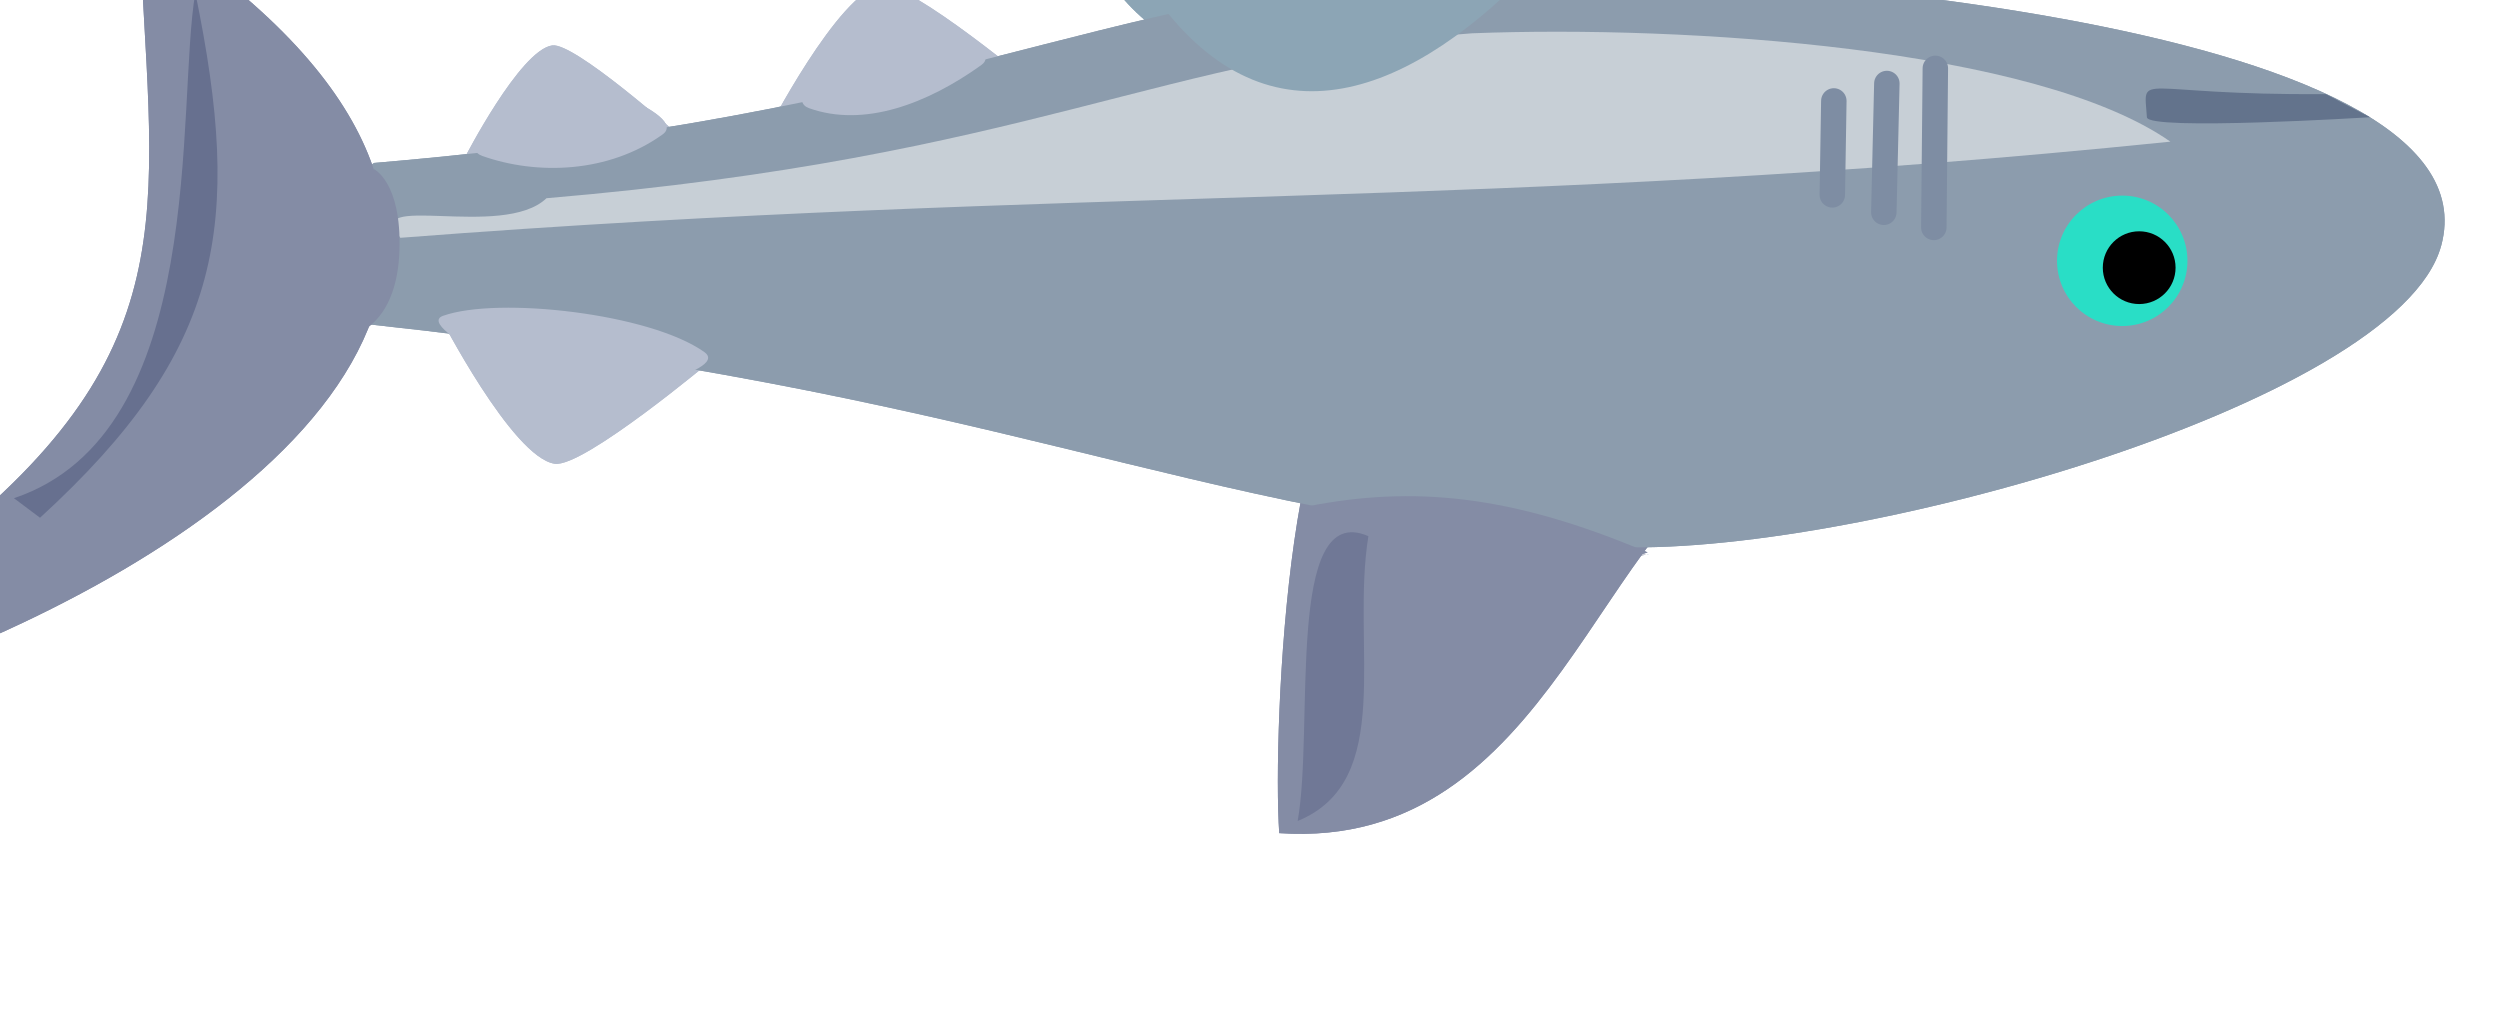 <?xml version="1.0" encoding="UTF-8" standalone="no"?>
<!-- Created with Inkscape (http://www.inkscape.org/) -->

<svg
   xmlns:dc="http://purl.org/dc/elements/1.1/"
   xmlns:cc="http://creativecommons.org/ns#"
   xmlns:rdf="http://www.w3.org/1999/02/22-rdf-syntax-ns#"
   xmlns:svg="http://www.w3.org/2000/svg"
   xmlns="http://www.w3.org/2000/svg"
   xmlns:sodipodi="http://sodipodi.sourceforge.net/DTD/sodipodi-0.dtd"
   xmlns:inkscape="http://www.inkscape.org/namespaces/inkscape"
   width="130.229"
   height="53.778"
   id="svg2"
   version="1.1"
   inkscape:version="0.48.4 r9939"
   sodipodi:docname="hai.svg"
   inkscape:export-filename="C:\Users\Schmid\Desktop\hai.png"
   inkscape:export-xdpi="90"
   inkscape:export-ydpi="90">
  <defs
     id="defs4">
    <filter
       inkscape:collect="always"
       id="filter3801"
       x="-0.034"
       width="1.067"
       y="-0.276"
       height="1.552"
       color-interpolation-filters="sRGB">
      <feGaussianBlur
         inkscape:collect="always"
         stdDeviation="4.702"
         id="feGaussianBlur3803" />
    </filter>
    <filter
       inkscape:collect="always"
       id="filter3811"
       x="-0.09"
       width="1.179"
       y="-0.163"
       height="1.325"
       color-interpolation-filters="sRGB">
      <feGaussianBlur
         inkscape:collect="always"
         stdDeviation="2.399"
         id="feGaussianBlur3813" />
    </filter>
    <filter
       inkscape:collect="always"
       id="filter3841"
       x="-0.096"
       width="1.193"
       y="-0.207"
       height="1.415"
       color-interpolation-filters="sRGB">
      <feGaussianBlur
         inkscape:collect="always"
         stdDeviation="1.654"
         id="feGaussianBlur3843" />
    </filter>
    <filter
       inkscape:collect="always"
       id="filter3888"
       x="-0.108"
       width="1.216"
       y="-0.471"
       height="1.941"
       color-interpolation-filters="sRGB">
      <feGaussianBlur
         inkscape:collect="always"
         stdDeviation="2.515"
         id="feGaussianBlur3890" />
    </filter>
    <filter
       inkscape:collect="always"
       id="filter3914"
       x="-0.355"
       width="1.71"
       y="-0.11"
       height="1.219"
       color-interpolation-filters="sRGB">
      <feGaussianBlur
         inkscape:collect="always"
         stdDeviation="1.223"
         id="feGaussianBlur3916" />
    </filter>
    <filter
       inkscape:collect="always"
       id="filter3956"
       x="-0.159"
       width="1.319"
       y="-0.352"
       height="1.703"
       color-interpolation-filters="sRGB">
      <feGaussianBlur
         inkscape:collect="always"
         stdDeviation="3.034"
         id="feGaussianBlur3958" />
    </filter>
    <filter
       inkscape:collect="always"
       id="filter3966"
       x="-0.252"
       width="1.504"
       y="-0.104"
       height="1.208"
       color-interpolation-filters="sRGB">
      <feGaussianBlur
         inkscape:collect="always"
         stdDeviation="3.506"
         id="feGaussianBlur3968" />
    </filter>
    <filter
       inkscape:collect="always"
       id="filter3996"
       x="-0.851"
       width="2.703"
       y="-0.178"
       height="1.357"
       color-interpolation-filters="sRGB">
      <feGaussianBlur
         inkscape:collect="always"
         stdDeviation="3.097"
         id="feGaussianBlur3998" />
    </filter>
    <filter
       inkscape:collect="always"
       id="filter4159"
       x="-0.625"
       width="2.25"
       y="-0.196"
       height="1.393">
      <feGaussianBlur
         inkscape:collect="always"
         stdDeviation="1.442"
         id="feGaussianBlur4161" />
    </filter>
  </defs>
  <sodipodi:namedview
     id="base"
     pagecolor="#ffffff"
     bordercolor="#666666"
     borderopacity="1.0"
     inkscape:pageopacity="0.0"
     inkscape:pageshadow="2"
     inkscape:zoom="0.7"
     inkscape:cx="139.9727"
     inkscape:cy="-114.25857"
     inkscape:document-units="px"
     inkscape:current-layer="layer1"
     showgrid="false"
     showguides="true"
     inkscape:guide-bbox="true"
     fit-margin-top="0"
     fit-margin-left="0"
     fit-margin-right="0"
     fit-margin-bottom="0"
     inkscape:window-width="1360"
     inkscape:window-height="706"
     inkscape:window-x="-32000"
     inkscape:window-y="-32000"
     inkscape:window-maximized="0" />
  <g
     inkscape:label="Ebene 1"
     inkscape:groupmode="layer"
     id="layer1"
     transform="translate(-528.08,-769.749)">
    <g
       id="g4666"
       inkscape:export-filename="C:\Users\Schmid\Desktop\hai1.png"
       inkscape:export-xdpi="90"
       inkscape:export-ydpi="90"
       transform="matrix(1.012,0,0,1.012,-162.382,-11.097)">
      <path
         style="fill:#b5bdce;fill-opacity:1;stroke:none"
         d="m 615.893,882.524 c 0,0 6.772,-5.688 8.269,-5.468 2.217,0.325 6.013,7.735 6.013,7.735 z"
         id="path3045"
         inkscape:connector-curvature="0"
         sodipodi:nodetypes="cscc" />
      <path
         style="fill:#b5bdce;fill-opacity:1;stroke:none"
         d="m 618.014,894.684 c 0,0 5.273,4.689 6.412,4.522 1.687,-0.247 4.575,-5.886 4.575,-5.886 z"
         id="path3047"
         inkscape:connector-curvature="0"
         sodipodi:nodetypes="cscc" />
      <path
         sodipodi:nodetypes="cscc"
         inkscape:connector-curvature="0"
         id="path3049"
         d="m 598.435,897.586 c 0,0 6.772,5.688 8.269,5.468 2.217,-0.325 6.013,-7.735 6.013,-7.735 z"
         style="fill:#b5bdce;fill-opacity:1;stroke:none" />
      <path
         style="fill:#8ca5b5;fill-opacity:1;stroke:none"
         d="m 570.765,903.893 c 12.173,0.521 28.444,17.22 23.067,6.465 -2.821,-8.822 -6.55,-10.943 -14.797,-13.3 z"
         id="path3051"
         inkscape:connector-curvature="0"
         sodipodi:nodetypes="cccc" />
      <path
         style="fill:#848ca5;fill-opacity:1;stroke:none"
         d="m 586.287,859.689 c 0.369,5.319 -0.565,27.137 -5.668,24.257 -2.494,0 -19.24,-4.307 -19.24,-4.307 8.165,-3.026 10.676,-20.923 24.908,-19.95 z"
         id="path3053"
         inkscape:connector-curvature="0"
         sodipodi:nodetypes="cccc" />
      <path
         style="fill:#8c9cad;fill-opacity:1;stroke:none"
         d="m 525.758,890.293 c 2.254,-8.346 32.053,-16.601 43.98,-15.643 21.901,1.465 60.937,8.27 64.157,11.562 l 4.307,4.987 -4.761,3.401 c -31.44,-0.857 -36.528,6.103 -55.996,9.975 -12.936,0.502 -54.926,-2.295 -51.688,-14.282 z"
         id="path3055"
         inkscape:connector-curvature="0"
         sodipodi:nodetypes="scccccs" />
      <path
         sodipodi:nodetypes="sscs"
         inkscape:connector-curvature="0"
         id="path3059"
         d="m 653.295,869.931 c 2.352,-0.489 -1.2,7.617 -2.149,8.387 -12.636,10.25 -9.237,13.162 -8.677,27.728 -24.931,-15.943 -5.532,-32.711 10.826,-36.115 z"
         style="fill:#848ca5;fill-opacity:1;stroke:none" />
      <path
         style="fill:#c7cfd6;fill-opacity:1;stroke:none;filter:url(#filter3801)"
         d="m 97.429,668.097 c 22.017,15.387 79.603,19.168 114.739,17.804 51.508,-3.657 75.178,-25.843 162.23,-27.102 7.21,-6.902 12.136,-0.993 5.444,-8.753 -62.283,2.365 -137.542,12.304 -282.413,18.05 z"
         id="path3057"
         inkscape:connector-curvature="0"
         sodipodi:nodetypes="ccccc"
         transform="matrix(0.317,0,0,0.317,508.982,683.924)" />
      <path
         sodipodi:type="arc"
         style="fill:#29dec6;fill-opacity:1;fill-rule:nonzero;stroke:none"
         id="path3061"
         sodipodi:cx="104.55079"
         sodipodi:cy="645.27069"
         sodipodi:rx="12.626906"
         sodipodi:ry="12.626906"
         d="m 117.178,645.271 c 0,6.974 -5.653,12.627 -12.627,12.627 -6.974,0 -12.627,-5.653 -12.627,-12.627 0,-6.974 5.653,-12.627 12.627,-12.627 6.974,0 12.627,5.653 12.627,12.627 z"
         transform="matrix(0.269,0,0,0.269,514.249,715.925)" />
      <path
         sodipodi:type="arc"
         style="fill:#000000;fill-opacity:1;fill-rule:nonzero;stroke:none"
         id="path3063"
         sodipodi:cx="106.06602"
         sodipodi:cy="646.78595"
         sodipodi:rx="3.5355339"
         sodipodi:ry="3.5355339"
         d="m 109.602,646.786 c 0,1.953 -1.583,3.536 -3.536,3.536 -1.953,0 -3.536,-1.583 -3.536,-3.536 0,-1.953 1.583,-3.536 3.536,-3.536 1.953,0 3.536,1.583 3.536,3.536 z"
         transform="matrix(0.536,0,0,0.536,484.639,542.468)" />
      <path
         sodipodi:nodetypes="ccc"
         inkscape:connector-curvature="0"
         id="path3065"
         d="m 206.806,692.106 c 25.774,11.167 68.305,39.936 55.689,14.705 -17.353,-31.322 -33.958,-34.796 -55.689,-14.705 z"
         style="fill:#8ca5b5;fill-opacity:1;stroke:none;filter:url(#filter3811)"
         transform="matrix(0.317,0,0,0.317,508.982,683.924)" />
      <path
         style="fill:#b5bdce;fill-opacity:1;stroke:none;filter:url(#filter3841)"
         d="m 282.019,684.136 c -6.11,4.375 23.443,6.877 26.848,6.378 5.043,-0.74 31.023,-14.308 24.025,-16.797 -12.106,-4.307 -38.948,1.88 -50.873,10.419 z"
         id="path3067"
         inkscape:connector-curvature="0"
         sodipodi:nodetypes="ssss"
         transform="matrix(0.236,0,0,0.236,533.353,736.729)" />
      <path
         transform="matrix(0.236,0,0,0.236,551.531,732.895)"
         sodipodi:nodetypes="ssss"
         inkscape:connector-curvature="0"
         id="path3069"
         d="m 284.012,685.687 c -2.765,2.235 20.43,9.234 23.835,8.735 5.043,-0.74 23.759,-7.663 16.761,-10.152 -12.106,-4.307 -29.189,-7.802 -40.596,1.418 z"
         style="fill:#b5bdce;fill-opacity:1;stroke:none;filter:url(#filter3841)" />
      <path
         transform="matrix(0.236,0,0,-0.236,550.3,1044.584)"
         sodipodi:nodetypes="ssss"
         inkscape:connector-curvature="0"
         id="path3071"
         d="m 284.654,691.098 c -6.11,4.375 18.089,-0.594 21.495,-1.093 5.043,-0.74 36.566,-8.984 29.568,-11.474 -12.106,-4.307 -39.137,4.027 -51.062,12.567 z"
         style="fill:#b5bdce;fill-opacity:1;stroke:none;filter:url(#filter3841)" />
      <path
         style="fill:#848ca5;fill-opacity:1;stroke:none;filter:url(#filter3888)"
         d="m 183.125,600.219 c 0.125,0.128 3.282,-0.557 0.196,0.375 22.595,9.604 38.676,10.928 55.772,7.594 1.031,-10.422 -45.37,-7.969 -55.969,-7.969 z"
         id="path3073"
         inkscape:connector-curvature="0"
         sodipodi:nodetypes="ccccc"
         transform="matrix(0.317,0,0,0.317,508.982,683.924)" />
      <path
         style="fill:#848ca5;fill-opacity:1;stroke:none;filter:url(#filter3914)"
         d="m 395,636.826 c 0,0 -6.186,1.995 -6.562,13.348 -0.377,11.354 4.241,13.438 4.241,13.438 z"
         id="path3075"
         inkscape:connector-curvature="0"
         sodipodi:nodetypes="czcc"
         transform="matrix(0.317,0,0,0.317,508.982,683.924)" />
      <path
         style="fill:#63738c;fill-opacity:1;stroke:#7e8da3;stroke-width:1.326;stroke-linecap:round;stroke-linejoin:round;stroke-miterlimit:4;stroke-opacity:1;stroke-dasharray:none"
         d="m 552.188,891.241 -0.079,8.286"
         id="path3077"
         inkscape:connector-curvature="0"
         sodipodi:nodetypes="cc" />
      <path
         style="fill:#63738c;fill-opacity:1;stroke:#7e8da3;stroke-width:1.326;stroke-linecap:round;stroke-linejoin:round;stroke-miterlimit:4;stroke-opacity:1;stroke-dasharray:none"
         d="m 554.793,892.031 -0.158,6.708"
         id="path3079"
         inkscape:connector-curvature="0"
         sodipodi:nodetypes="cc" />
      <path
         style="fill:#63738c;fill-opacity:1;stroke:#7e8da3;stroke-width:1.326;stroke-linecap:round;stroke-linejoin:round;stroke-miterlimit:4;stroke-opacity:1;stroke-dasharray:none"
         d="m 557.476,892.938 -0.079,4.893"
         id="path3081"
         inkscape:connector-curvature="0"
         sodipodi:nodetypes="cc" />
      <path
         style="fill:#63738c;fill-opacity:1;stroke:none"
         d="m 529.47,896.981 c 0,0 11.571,-0.718 11.619,0 0.163,2.45 0.701,1.137 -9.323,1.204 z"
         id="path3083"
         inkscape:connector-curvature="0"
         sodipodi:nodetypes="cscc" />
      <path
         style="fill:#abbdc9;fill-opacity:1;stroke:none;filter:url(#filter3956)"
         d="m 223.496,694.768 c 15.63,3.586 28.625,28.189 40.14,19.352 -16.269,-4.269 -24.139,-24.495 -40.14,-19.352 z"
         id="path3085"
         inkscape:connector-curvature="0"
         sodipodi:nodetypes="ccc"
         transform="matrix(0.317,0,0,0.317,508.982,683.924)" />
      <path
         style="fill:#636c87;fill-opacity:1;stroke:none;filter:url(#filter3966)"
         d="M 421.977,692.561 C 414.145,654.44 417.309,633.912 447.5,606.291 l 4.286,3.214 c -32.11,10.756 -26.598,64.584 -29.809,83.056 z"
         id="path3087"
         inkscape:connector-curvature="0"
         sodipodi:nodetypes="cccc"
         transform="matrix(0.317,0,0,0.317,505.589,683.656)" />
      <path
         style="fill:#707896;fill-opacity:1;stroke:none;filter:url(#filter3996)"
         d="m 229.213,603.268 c 2.908,-17.973 -4.545,-40.205 11.622,-46.804 -2.755,15.307 2.124,52.803 -11.622,46.804 z"
         id="path3089"
         inkscape:connector-curvature="0"
         sodipodi:nodetypes="ccc"
         transform="matrix(0.317,0,0,0.317,508.982,683.924)" />
      <path
         sodipodi:nodetypes="cccc"
         inkscape:connector-curvature="0"
         id="path3249"
         d="m 637.723,898.527 0.496,-17.753 c -2.006,3.537 -7.525,5.617 -5.087,10.379 -0.506,4.855 4.162,8.337 4.591,7.374 z"
         style="fill:#8189a2;fill-opacity:1;stroke:none;filter:url(#filter4159)" />
    </g>
    <path
       sodipodi:nodetypes="cscc"
       inkscape:connector-curvature="0"
       id="path4278"
       d="m 344.188,676.366 c 0,0 7.07,-6.886 8.591,-6.667 2.252,0.325 6.108,7.734 6.108,7.734 z"
       style="fill:#b5bdce;fill-opacity:1;stroke:none" />
    <path
       sodipodi:nodetypes="cscc"
       inkscape:connector-curvature="0"
       id="path4280"
       d="m 347.829,689.915 c 0,0 6.249,3.453 7.343,3.047 1.62,-0.602 3.263,-6.726 3.263,-6.726 z"
       style="fill:#b5bdce;fill-opacity:1;stroke:none" />
    <path
       style="fill:#b5bdce;fill-opacity:1;stroke:none"
       d="m 328.304,692.436 c 0,0 6.878,5.687 8.399,5.467 2.252,-0.325 6.108,-7.734 6.108,-7.734 z"
       id="path4282"
       inkscape:connector-curvature="0"
       sodipodi:nodetypes="cscc" />
    <path
       sodipodi:nodetypes="cccc"
       inkscape:connector-curvature="0"
       id="path4284"
       d="m 298.937,692.89 c 12.363,0.52 33.637,13.121 28.176,2.369 -2.865,-8.821 -11.4,-6.846 -19.777,-9.202 z"
       style="fill:#8ca5b5;fill-opacity:1;stroke:none" />
    <path
       sodipodi:nodetypes="cccc"
       inkscape:connector-curvature="0"
       id="path4286"
       d="m 314.703,648.693 c 0.375,5.318 -0.574,27.132 -5.756,24.253 -2.533,0 -19.542,-4.307 -19.542,-4.307 8.293,-3.026 10.843,-20.919 25.298,-19.946 z"
       style="fill:#848ca5;fill-opacity:1;stroke:none" />
    <path
       transform="matrix(0.322,0,0,0.317,236.186,472.963)"
       sodipodi:nodetypes="ccccc"
       inkscape:connector-curvature="0"
       id="path4290"
       d="m 97.429,668.097 c 22.017,15.387 79.603,19.168 114.739,17.804 51.508,-3.657 54.308,0.017 134.598,-6.812 7.21,-6.902 47.412,-7.097 40.72,-14.857 -110.669,8.554 -179.953,-7.416 -290.057,3.865 z"
       style="fill:#c7cfd6;fill-opacity:1;stroke:none;filter:url(#filter3801)" />
    <path
       transform="matrix(0.273,0,0,0.268,241.536,504.958)"
       d="m 117.178,645.271 a 12.627,12.627 0 1 1 -25.254,0 12.627,12.627 0 1 1 25.254,0 z"
       sodipodi:ry="12.626906"
       sodipodi:rx="12.626906"
       sodipodi:cy="645.27069"
       sodipodi:cx="104.55079"
       id="path4294"
       style="fill:#29dec6;fill-opacity:1;fill-rule:nonzero;stroke:none"
       sodipodi:type="arc" />
    <path
       transform="matrix(0.545,0,0,0.536,211.462,331.535)"
       d="m 109.602,646.786 a 3.536,3.536 0 1 1 -7.071,0 3.536,3.536 0 1 1 7.071,0 z"
       sodipodi:ry="3.5355339"
       sodipodi:rx="3.5355339"
       sodipodi:cy="646.78595"
       sodipodi:cx="106.06602"
       id="path4296"
       style="fill:#000000;fill-opacity:1;fill-rule:nonzero;stroke:none"
       sodipodi:type="arc" />
    <path
       transform="matrix(0.322,0,0,0.317,236.186,472.963)"
       style="fill:#8ca5b5;fill-opacity:1;stroke:none;filter:url(#filter3811)"
       d="m 211.589,695.763 c 28.558,1.221 80.297,23.093 67.681,-2.138 -17.353,-31.322 -45.95,-17.953 -67.681,2.138 z"
       id="path4298"
       inkscape:connector-curvature="0"
       sodipodi:nodetypes="ccc" />
    <path
       transform="matrix(0.24,0,0,0.236,262.983,532.275)"
       sodipodi:nodetypes="ssss"
       inkscape:connector-curvature="0"
       id="path4300"
       d="m 280.81,682.512 c -6.11,4.375 24.651,8.502 28.056,8.003 5.043,-0.74 25.463,-11.526 18.465,-14.016 -12.106,-4.307 -34.596,-2.526 -46.521,6.013 z"
       style="fill:#b5bdce;fill-opacity:1;stroke:none;filter:url(#filter3841)" />
    <path
       style="fill:#b5bdce;fill-opacity:1;stroke:none;filter:url(#filter3841)"
       d="m 284.587,683.563 c -6.11,4.375 19.855,11.358 23.261,10.858 5.043,-0.74 22.668,-9.035 15.67,-11.524 -12.106,-4.307 -27.006,-7.874 -38.931,0.666 z"
       id="path4302"
       inkscape:connector-curvature="0"
       sodipodi:nodetypes="ssss"
       transform="matrix(0.231,-0.061,0.062,0.228,240.655,551.323)" />
    <path
       style="fill:#b5bdce;fill-opacity:1;stroke:none;filter:url(#filter3841)"
       d="m 277.127,674.447 c -6.11,4.375 25.616,16.057 29.022,15.558 5.043,-0.74 37.133,-15.607 30.135,-18.097 -12.106,-4.307 -47.232,-6 -59.157,2.539 z"
       id="path4304"
       inkscape:connector-curvature="0"
       sodipodi:nodetypes="ssss"
       transform="matrix(0.24,0,0,-0.236,278.077,835.945)" />
    <path
       transform="matrix(0.322,0,0,0.317,236.186,472.963)"
       sodipodi:nodetypes="ccccc"
       inkscape:connector-curvature="0"
       id="path4306"
       d="m 183.125,600.219 c 0.125,0.128 3.282,-0.557 0.196,0.375 22.595,9.604 38.676,10.928 55.772,7.594 1.031,-10.422 -45.37,-7.969 -55.969,-7.969 z"
       style="fill:#848ca5;fill-opacity:1;stroke:none;filter:url(#filter3888)" />
    <path
       sodipodi:nodetypes="cc"
       inkscape:connector-curvature="0"
       id="path4310"
       d="m 280.07,680.24 -0.08,8.285"
       style="fill:#63738c;fill-opacity:1;stroke:#7e8da3;stroke-width:1.336;stroke-linecap:round;stroke-linejoin:round;stroke-miterlimit:4;stroke-opacity:1;stroke-dasharray:none" />
    <path
       sodipodi:nodetypes="cc"
       inkscape:connector-curvature="0"
       id="path4312"
       d="m 282.715,681.029 -0.16,6.707"
       style="fill:#63738c;fill-opacity:1;stroke:#7e8da3;stroke-width:1.336;stroke-linecap:round;stroke-linejoin:round;stroke-miterlimit:4;stroke-opacity:1;stroke-dasharray:none" />
    <path
       sodipodi:nodetypes="cc"
       inkscape:connector-curvature="0"
       id="path4314"
       d="m 285.44,681.937 -0.08,4.892"
       style="fill:#63738c;fill-opacity:1;stroke:#7e8da3;stroke-width:1.336;stroke-linecap:round;stroke-linejoin:round;stroke-miterlimit:4;stroke-opacity:1;stroke-dasharray:none" />
    <path
       sodipodi:nodetypes="cscc"
       inkscape:connector-curvature="0"
       id="path4316"
       d="m 256.995,685.979 c 0,0 11.752,-0.718 11.801,0 0.165,2.449 0.712,1.136 -9.469,1.204 z"
       style="fill:#63738c;fill-opacity:1;stroke:none" />
    <path
       transform="matrix(0.322,0,0,0.317,236.186,472.963)"
       sodipodi:nodetypes="ccc"
       inkscape:connector-curvature="0"
       id="path4318"
       d="m 223.496,694.768 c 15.63,3.586 34.195,22.221 45.709,13.385 -16.269,-4.269 -29.708,-18.528 -45.709,-13.385 z"
       style="fill:#abbdc9;fill-opacity:1;stroke:none;filter:url(#filter3956)" />
    <path
       transform="matrix(0.322,0,0,0.317,236.186,472.963)"
       sodipodi:nodetypes="ccc"
       inkscape:connector-curvature="0"
       id="path4322"
       d="m 229.213,603.268 c 2.908,-17.973 -4.545,-40.205 11.622,-46.804 -2.755,15.307 2.124,52.803 -11.622,46.804 z"
       style="fill:#707896;fill-opacity:1;stroke:none;filter:url(#filter3996)" />
    <g
       id="g4668"
       inkscape:export-filename="C:\Users\Schmid\Desktop\hair.png"
       inkscape:export-xdpi="90"
       inkscape:export-ydpi="90"
       transform="matrix(-1,0,0,1,1183.504,0)">
      <path
         sodipodi:nodetypes="cscc"
         inkscape:connector-curvature="0"
         id="path3002"
         d="m 618.259,788.439 c 0,0 6.772,5.688 8.269,5.468 2.217,-0.325 6.013,-7.735 6.013,-7.735 z"
         style="fill:#b5bdce;fill-opacity:1;stroke:none" />
      <path
         sodipodi:nodetypes="cscc"
         inkscape:connector-curvature="0"
         id="path3008"
         d="m 620.246,776.636 c 0,0 5.273,-4.689 6.412,-4.522 1.687,0.247 4.575,5.886 4.575,5.886 z"
         style="fill:#b5bdce;fill-opacity:1;stroke:none" />
      <path
         style="fill:#b5bdce;fill-opacity:1;stroke:none"
         d="m 601.248,774.448 c 0,0 6.772,-5.688 8.269,-5.468 2.217,0.325 6.013,7.735 6.013,7.735 z"
         id="path3006"
         inkscape:connector-curvature="0"
         sodipodi:nodetypes="cscc" />
      <path
         sodipodi:nodetypes="cccc"
         inkscape:connector-curvature="0"
         id="path3010"
         d="m 573.265,768.944 c 12.173,-0.521 31.601,-14.82 26.223,-4.066 -2.821,8.822 -9.706,8.544 -17.954,10.901 z"
         style="fill:#8ca5b5;fill-opacity:1;stroke:none" />
      <path
         sodipodi:nodetypes="cccc"
         inkscape:connector-curvature="0"
         id="path3000"
         d="m 588.787,813.149 c 0.369,-5.319 -0.565,-27.137 -5.668,-24.257 -2.494,0 -19.24,4.307 -19.24,4.307 8.165,3.026 10.676,20.923 24.908,19.95 z"
         style="fill:#848ca5;fill-opacity:1;stroke:none" />
      <path
         sodipodi:nodetypes="ssccccs"
         inkscape:connector-curvature="0"
         id="path2998"
         d="m 528.258,782.544 c 2.254,8.346 32.053,16.601 43.98,15.643 21.861,-1.756 30.924,-7.988 64.157,-11.562 l 4.307,-4.987 -4.761,-3.401 c -29.56,-2.514 -37.033,-8.629 -55.996,-9.975 -12.936,-0.502 -54.926,2.295 -51.688,14.282 z"
         style="fill:#8c9cad;fill-opacity:1;stroke:none" />
      <path
         transform="matrix(0.317,0,0,-0.317,511.482,988.914)"
         sodipodi:nodetypes="ccccc"
         inkscape:connector-curvature="0"
         id="path3792"
         d="m 97.429,668.097 c 22.017,15.387 79.603,19.168 114.739,17.804 51.508,-3.657 71.813,-20.273 152.103,-27.102 7.21,-6.902 30.703,1.258 24.011,-6.503 -110.669,8.554 -180.749,4.519 -290.853,15.8 z"
         style="fill:#c7cfd6;fill-opacity:1;stroke:none;filter:url(#filter3801)" />
      <path
         style="fill:#848ca5;fill-opacity:1;stroke:none"
         d="m 655.795,802.906 c 2.194,0.977 3.086,-4.403 2.137,-5.173 -12.636,-10.25 -10.308,-17.626 -9.748,-32.192 -24.931,15.943 -8.746,30.08 7.612,37.365 z"
         id="path4025"
         inkscape:connector-curvature="0"
         sodipodi:nodetypes="sscs" />
      <path
         transform="matrix(0.269,0,0,-0.269,516.749,956.913)"
         d="m 117.178,645.271 c 0,6.974 -5.653,12.627 -12.627,12.627 -6.974,0 -12.627,-5.653 -12.627,-12.627 0,-6.974 5.653,-12.627 12.627,-12.627 6.974,0 12.627,5.653 12.627,12.627 z"
         sodipodi:ry="12.626906"
         sodipodi:rx="12.626906"
         sodipodi:cy="645.27069"
         sodipodi:cx="104.55079"
         id="path3012"
         style="fill:#29dec6;fill-opacity:1;fill-rule:nonzero;stroke:none"
         sodipodi:type="arc" />
      <path
         transform="matrix(0.536,0,0,-0.536,487.139,1130.37)"
         d="m 109.602,646.786 c 0,1.953 -1.583,3.536 -3.536,3.536 -1.953,0 -3.536,-1.583 -3.536,-3.536 0,-1.953 1.583,-3.536 3.536,-3.536 1.953,0 3.536,1.583 3.536,3.536 z"
         sodipodi:ry="3.5355339"
         sodipodi:rx="3.5355339"
         sodipodi:cy="646.78595"
         sodipodi:cx="106.06602"
         id="path3014"
         style="fill:#000000;fill-opacity:1;fill-rule:nonzero;stroke:none"
         sodipodi:type="arc" />
      <path
         transform="matrix(0.317,0,0,-0.317,511.482,988.914)"
         style="fill:#8ca5b5;fill-opacity:1;stroke:none;filter:url(#filter3811)"
         d="m 206.806,692.106 c 28.558,1.221 74.67,32.377 62.055,7.146 -17.353,-31.322 -40.324,-27.237 -62.055,-7.146 z"
         id="path3805"
         inkscape:connector-curvature="0"
         sodipodi:nodetypes="ccc" />
      <path
         transform="matrix(0.236,0,0,-0.236,536.656,933.966)"
         sodipodi:nodetypes="ssss"
         inkscape:connector-curvature="0"
         id="path3815"
         d="m 286.698,681.441 c -6.11,4.375 18.763,9.572 22.169,9.073 5.043,-0.74 22.786,-16.076 15.789,-18.565 -12.106,-4.307 -26.032,0.953 -37.957,9.492 z"
         style="fill:#b5bdce;fill-opacity:1;stroke:none;filter:url(#filter3841)" />
      <path
         style="fill:#b5bdce;fill-opacity:1;stroke:none;filter:url(#filter3841)"
         d="m 283.98,681.441 c -6.11,4.375 20.462,13.48 23.868,12.98 5.043,-0.74 22.956,-15.226 15.958,-17.716 -12.106,-4.307 -27.901,-3.804 -39.826,4.736 z"
         id="path3845"
         inkscape:connector-curvature="0"
         sodipodi:nodetypes="ssss"
         transform="matrix(0.236,0,0,-0.236,553.889,937.572)" />
      <path
         style="fill:#b5bdce;fill-opacity:1;stroke:none;filter:url(#filter3841)"
         d="m 278.599,679.933 c -6.11,4.375 24.145,10.571 27.55,10.072 5.043,-0.74 37.133,-15.607 30.135,-18.097 -12.106,-4.307 -45.76,-0.514 -57.685,8.025 z"
         id="path3847"
         inkscape:connector-curvature="0"
         sodipodi:nodetypes="ssss"
         transform="matrix(0.236,0,0,0.236,552.979,627.629)" />
      <path
         transform="matrix(0.317,0,0,-0.317,511.482,988.914)"
         sodipodi:nodetypes="ccccc"
         inkscape:connector-curvature="0"
         id="path3863"
         d="m 183.125,600.219 c 0.125,0.128 3.282,-0.557 0.196,0.375 22.595,9.604 38.676,10.928 55.772,7.594 1.031,-10.422 -45.37,-7.969 -55.969,-7.969 z"
         style="fill:#848ca5;fill-opacity:1;stroke:none;filter:url(#filter3888)" />
      <path
         transform="matrix(0.317,0,0,-0.317,511.482,988.914)"
         sodipodi:nodetypes="czcc"
         inkscape:connector-curvature="0"
         id="path3892"
         d="m 395,636.826 c 0,0 -6.186,1.995 -6.562,13.348 -0.377,11.354 4.241,13.438 4.241,13.438 z"
         style="fill:#848ca5;fill-opacity:1;stroke:none;filter:url(#filter3914)" />
      <path
         sodipodi:nodetypes="cc"
         inkscape:connector-curvature="0"
         id="path3918"
         d="m 554.688,781.596 -0.079,-8.286"
         style="fill:#63738c;fill-opacity:1;stroke:#7e8da3;stroke-width:1.326;stroke-linecap:round;stroke-linejoin:round;stroke-miterlimit:4;stroke-opacity:1;stroke-dasharray:none" />
      <path
         sodipodi:nodetypes="cc"
         inkscape:connector-curvature="0"
         id="path3920"
         d="m 557.293,780.807 -0.158,-6.708"
         style="fill:#63738c;fill-opacity:1;stroke:#7e8da3;stroke-width:1.326;stroke-linecap:round;stroke-linejoin:round;stroke-miterlimit:4;stroke-opacity:1;stroke-dasharray:none" />
      <path
         sodipodi:nodetypes="cc"
         inkscape:connector-curvature="0"
         id="path3922"
         d="m 559.976,779.9 -0.079,-4.893"
         style="fill:#63738c;fill-opacity:1;stroke:#7e8da3;stroke-width:1.326;stroke-linecap:round;stroke-linejoin:round;stroke-miterlimit:4;stroke-opacity:1;stroke-dasharray:none" />
      <path
         sodipodi:nodetypes="cscc"
         inkscape:connector-curvature="0"
         id="path3930"
         d="m 531.97,775.857 c 0,0 11.571,0.718 11.619,0 0.163,-2.45 0.701,-1.137 -9.323,-1.204 z"
         style="fill:#63738c;fill-opacity:1;stroke:none" />
      <path
         transform="matrix(0.317,0,0,-0.317,511.482,988.914)"
         sodipodi:nodetypes="ccc"
         inkscape:connector-curvature="0"
         id="path3934"
         d="m 223.496,694.768 c 15.63,3.586 34.195,22.221 45.709,13.385 -16.269,-4.269 -29.708,-18.528 -45.709,-13.385 z"
         style="fill:#abbdc9;fill-opacity:1;stroke:none;filter:url(#filter3956)" />
      <path
         transform="matrix(0.317,0,0,-0.317,511.482,988.914)"
         sodipodi:nodetypes="cccc"
         inkscape:connector-curvature="0"
         id="path3960"
         d="M 421.977,692.561 C 414.145,654.44 417.309,633.912 447.5,606.291 l 4.286,3.214 c -32.11,10.756 -26.598,64.584 -29.809,83.056 z"
         style="fill:#67708f;fill-opacity:1;stroke:none;filter:url(#filter3966)" />
      <path
         transform="matrix(0.317,0,0,-0.317,511.482,988.914)"
         sodipodi:nodetypes="ccc"
         inkscape:connector-curvature="0"
         id="path3970"
         d="m 229.213,603.268 c 2.908,-17.973 -4.545,-40.205 11.622,-46.804 -2.755,15.307 2.124,52.803 -11.622,46.804 z"
         style="fill:#707896;fill-opacity:1;stroke:none;filter:url(#filter3996)" />
      <path
         style="fill:#b5bdce;fill-opacity:1;stroke:none"
         d="m 618.259,788.439 c 0,0 6.772,5.688 8.269,5.468 2.217,-0.325 6.013,-7.735 6.013,-7.735 z"
         id="path3486"
         inkscape:connector-curvature="0"
         sodipodi:nodetypes="cscc" />
      <path
         style="fill:#b5bdce;fill-opacity:1;stroke:none"
         d="m 620.246,776.636 c 0,0 5.273,-4.689 6.412,-4.522 1.687,0.247 4.575,5.886 4.575,5.886 z"
         id="path3488"
         inkscape:connector-curvature="0"
         sodipodi:nodetypes="cscc" />
      <path
         sodipodi:nodetypes="cscc"
         inkscape:connector-curvature="0"
         id="path3490"
         d="m 601.248,774.448 c 0,0 6.772,-5.688 8.269,-5.468 2.217,0.325 6.013,7.735 6.013,7.735 z"
         style="fill:#b5bdce;fill-opacity:1;stroke:none" />
      <path
         style="fill:#8ca5b5;fill-opacity:1;stroke:none"
         d="m 573.265,768.944 c 12.173,-0.521 31.601,-14.82 26.223,-4.066 -2.821,8.822 -9.706,8.544 -17.954,10.901 z"
         id="path3492"
         inkscape:connector-curvature="0"
         sodipodi:nodetypes="cccc" />
      <path
         style="fill:#848ca5;fill-opacity:1;stroke:none"
         d="m 588.787,813.149 c 0.369,-5.319 -0.565,-27.137 -5.668,-24.257 -2.494,0 -19.24,4.307 -19.24,4.307 8.165,3.026 10.676,20.923 24.908,19.95 z"
         id="path3494"
         inkscape:connector-curvature="0"
         sodipodi:nodetypes="cccc" />
      <path
         style="fill:#8c9cad;fill-opacity:1;stroke:none"
         d="m 528.258,782.544 c 2.254,8.346 32.053,16.601 43.98,15.643 21.861,-1.756 30.924,-7.988 64.157,-11.562 l 4.307,-4.987 -4.761,-3.401 c -29.56,-2.514 -37.033,-8.629 -55.996,-9.975 -12.936,-0.502 -54.926,2.295 -51.688,14.282 z"
         id="path3496"
         inkscape:connector-curvature="0"
         sodipodi:nodetypes="ssccccs" />
      <path
         style="fill:#c7cfd6;fill-opacity:1;stroke:none;filter:url(#filter3801)"
         d="m 97.429,668.097 c 22.017,15.387 79.603,19.168 114.739,17.804 51.508,-3.657 71.813,-20.273 152.103,-27.102 7.21,-6.902 30.703,1.258 24.011,-6.503 -110.669,8.554 -180.749,4.519 -290.853,15.8 z"
         id="path3498"
         inkscape:connector-curvature="0"
         sodipodi:nodetypes="ccccc"
         transform="matrix(0.317,0,0,-0.317,511.482,988.914)" />
      <path
         sodipodi:nodetypes="sscs"
         inkscape:connector-curvature="0"
         id="path3500"
         d="m 655.795,802.906 c 2.194,0.977 3.086,-4.403 2.137,-5.173 -12.636,-10.25 -10.308,-17.626 -9.748,-32.192 -24.931,15.943 -8.746,30.08 7.612,37.365 z"
         style="fill:#848ca5;fill-opacity:1;stroke:none" />
      <path
         sodipodi:type="arc"
         style="fill:#29dec6;fill-opacity:1;fill-rule:nonzero;stroke:none"
         id="path3502"
         sodipodi:cx="104.55079"
         sodipodi:cy="645.27069"
         sodipodi:rx="12.626906"
         sodipodi:ry="12.626906"
         d="m 117.178,645.271 c 0,6.974 -5.653,12.627 -12.627,12.627 -6.974,0 -12.627,-5.653 -12.627,-12.627 0,-6.974 5.653,-12.627 12.627,-12.627 6.974,0 12.627,5.653 12.627,12.627 z"
         transform="matrix(0.269,0,0,-0.269,516.749,956.913)" />
      <path
         sodipodi:type="arc"
         style="fill:#000000;fill-opacity:1;fill-rule:nonzero;stroke:none"
         id="path3504"
         sodipodi:cx="106.06602"
         sodipodi:cy="646.78595"
         sodipodi:rx="3.5355339"
         sodipodi:ry="3.5355339"
         d="m 109.602,646.786 c 0,1.953 -1.583,3.536 -3.536,3.536 -1.953,0 -3.536,-1.583 -3.536,-3.536 0,-1.953 1.583,-3.536 3.536,-3.536 1.953,0 3.536,1.583 3.536,3.536 z"
         transform="matrix(0.536,0,0,-0.536,487.139,1130.37)" />
      <path
         sodipodi:nodetypes="ccc"
         inkscape:connector-curvature="0"
         id="path3506"
         d="m 206.806,692.106 c 28.558,1.221 74.67,32.377 62.055,7.146 -17.353,-31.322 -40.324,-27.237 -62.055,-7.146 z"
         style="fill:#8ca5b5;fill-opacity:1;stroke:none;filter:url(#filter3811)"
         transform="matrix(0.317,0,0,-0.317,511.482,988.914)" />
      <path
         style="fill:#b5bdce;fill-opacity:1;stroke:none;filter:url(#filter3841)"
         d="m 286.698,681.441 c -6.11,4.375 18.763,9.572 22.169,9.073 5.043,-0.74 22.786,-16.076 15.789,-18.565 -12.106,-4.307 -26.032,0.953 -37.957,9.492 z"
         id="path3508"
         inkscape:connector-curvature="0"
         sodipodi:nodetypes="ssss"
         transform="matrix(0.236,0,0,-0.236,536.656,933.966)" />
      <path
         transform="matrix(0.236,0,0,-0.236,553.889,937.572)"
         sodipodi:nodetypes="ssss"
         inkscape:connector-curvature="0"
         id="path3510"
         d="m 283.98,681.441 c -6.11,4.375 20.462,13.48 23.868,12.98 5.043,-0.74 22.956,-15.226 15.958,-17.716 -12.106,-4.307 -27.901,-3.804 -39.826,4.736 z"
         style="fill:#b5bdce;fill-opacity:1;stroke:none;filter:url(#filter3841)" />
      <path
         transform="matrix(0.236,0,0,0.236,552.979,627.629)"
         sodipodi:nodetypes="ssss"
         inkscape:connector-curvature="0"
         id="path3512"
         d="m 278.599,679.933 c -6.11,4.375 24.145,10.571 27.55,10.072 5.043,-0.74 37.133,-15.607 30.135,-18.097 -12.106,-4.307 -45.76,-0.514 -57.685,8.025 z"
         style="fill:#b5bdce;fill-opacity:1;stroke:none;filter:url(#filter3841)" />
      <path
         style="fill:#848ca5;fill-opacity:1;stroke:none;filter:url(#filter3888)"
         d="m 183.125,600.219 c 0.125,0.128 3.282,-0.557 0.196,0.375 22.595,9.604 38.676,10.928 55.772,7.594 1.031,-10.422 -45.37,-7.969 -55.969,-7.969 z"
         id="path3514"
         inkscape:connector-curvature="0"
         sodipodi:nodetypes="ccccc"
         transform="matrix(0.317,0,0,-0.317,511.482,988.914)" />
      <path
         style="fill:#848ca5;fill-opacity:1;stroke:none;filter:url(#filter3914)"
         d="m 395,636.826 c 0,0 -6.186,1.995 -6.562,13.348 -0.377,11.354 4.241,13.438 4.241,13.438 z"
         id="path3516"
         inkscape:connector-curvature="0"
         sodipodi:nodetypes="czcc"
         transform="matrix(0.317,0,0,-0.317,511.482,988.914)" />
      <path
         style="fill:#63738c;fill-opacity:1;stroke:#7e8da3;stroke-width:1.326;stroke-linecap:round;stroke-linejoin:round;stroke-miterlimit:4;stroke-opacity:1;stroke-dasharray:none"
         d="m 554.688,781.596 -0.079,-8.286"
         id="path3518"
         inkscape:connector-curvature="0"
         sodipodi:nodetypes="cc" />
      <path
         style="fill:#63738c;fill-opacity:1;stroke:#7e8da3;stroke-width:1.326;stroke-linecap:round;stroke-linejoin:round;stroke-miterlimit:4;stroke-opacity:1;stroke-dasharray:none"
         d="m 557.293,780.807 -0.158,-6.708"
         id="path3520"
         inkscape:connector-curvature="0"
         sodipodi:nodetypes="cc" />
      <path
         style="fill:#63738c;fill-opacity:1;stroke:#7e8da3;stroke-width:1.326;stroke-linecap:round;stroke-linejoin:round;stroke-miterlimit:4;stroke-opacity:1;stroke-dasharray:none"
         d="m 559.976,779.9 -0.079,-4.893"
         id="path3522"
         inkscape:connector-curvature="0"
         sodipodi:nodetypes="cc" />
      <path
         style="fill:#63738c;fill-opacity:1;stroke:none"
         d="m 531.97,775.857 c 0,0 11.571,0.718 11.619,0 0.163,-2.45 0.701,-1.137 -9.323,-1.204 z"
         id="path3524"
         inkscape:connector-curvature="0"
         sodipodi:nodetypes="cscc" />
      <path
         style="fill:#abbdc9;fill-opacity:1;stroke:none;filter:url(#filter3956)"
         d="m 223.496,694.768 c 15.63,3.586 34.195,22.221 45.709,13.385 -16.269,-4.269 -29.708,-18.528 -45.709,-13.385 z"
         id="path3526"
         inkscape:connector-curvature="0"
         sodipodi:nodetypes="ccc"
         transform="matrix(0.317,0,0,-0.317,511.482,988.914)" />
      <path
         style="fill:#67708f;fill-opacity:1;stroke:none;filter:url(#filter3966)"
         d="M 421.977,692.561 C 414.145,654.44 417.309,633.912 447.5,606.291 l 4.286,3.214 c -32.11,10.756 -26.598,64.584 -29.809,83.056 z"
         id="path3528"
         inkscape:connector-curvature="0"
         sodipodi:nodetypes="cccc"
         transform="matrix(0.317,0,0,-0.317,511.482,988.914)" />
      <path
         style="fill:#707896;fill-opacity:1;stroke:none;filter:url(#filter3996)"
         d="m 229.213,603.268 c 2.908,-17.973 -4.545,-40.205 11.622,-46.804 -2.755,15.307 2.124,52.803 -11.622,46.804 z"
         id="path3530"
         inkscape:connector-curvature="0"
         sodipodi:nodetypes="ccc"
         transform="matrix(0.317,0,0,-0.317,511.482,988.914)" />
    </g>
    <g
       id="g4486"
       inkscape:export-filename="C:\Users\Schmid\Desktop\hai2r.png"
       inkscape:export-xdpi="90"
       inkscape:export-ydpi="90"
       transform="matrix(-1,0,0,-1,1187.79,1581.552)">
      <path
         sodipodi:nodetypes="cscc"
         inkscape:connector-curvature="0"
         id="path3670"
         d="m 617.946,667.042 c 0,0 6.772,-5.688 8.269,-5.468 2.217,0.325 6.013,7.735 6.013,7.735 z"
         style="fill:#b5bdce;fill-opacity:1;stroke:none" />
      <path
         sodipodi:nodetypes="cscc"
         inkscape:connector-curvature="0"
         id="path3672"
         d="m 620.246,677.774 c 0,0 5.273,4.689 6.412,4.522 1.687,-0.247 4.575,-5.886 4.575,-5.886 z"
         style="fill:#b5bdce;fill-opacity:1;stroke:none" />
      <path
         sodipodi:nodetypes="cccc"
         inkscape:connector-curvature="0"
         id="path3678"
         d="m 588.787,641.26 c 0.369,5.319 -0.565,27.137 -5.668,24.257 -2.494,0 -19.24,-4.307 -19.24,-4.307 8.165,-3.026 10.676,-20.923 24.908,-19.95 z"
         style="fill:#848ca5;fill-opacity:1;stroke:none" />
      <path
         style="fill:#b5bdce;fill-opacity:1;stroke:none"
         d="m 620.425,678.309 c 0,0 5.273,4.689 6.412,4.522 1.687,-0.247 4.575,-5.886 4.575,-5.886 z"
         id="path3626"
         inkscape:connector-curvature="0"
         sodipodi:nodetypes="cscc" />
      <path
         sodipodi:nodetypes="cscc"
         inkscape:connector-curvature="0"
         id="path3628"
         d="m 601.248,679.961 c 0,0 6.772,5.688 8.269,5.468 2.217,-0.325 6.013,-7.735 6.013,-7.735 z"
         style="fill:#b5bdce;fill-opacity:1;stroke:none" />
      <path
         style="fill:#8ca5b5;fill-opacity:1;stroke:none"
         d="m 573.265,685.465 c 12.173,0.521 30.149,15.578 24.771,4.824 -2.821,-8.822 -8.254,-9.302 -16.502,-11.658 z"
         id="path3630"
         inkscape:connector-curvature="0"
         sodipodi:nodetypes="cccc" />
      <path
         style="fill:#848ca5;fill-opacity:1;stroke:none"
         d="m 588.787,641.26 c 0.369,5.319 -0.565,27.137 -5.668,24.257 -2.494,0 -19.24,-4.307 -19.24,-4.307 8.165,-3.026 10.676,-20.923 24.908,-19.95 z"
         id="path3632"
         inkscape:connector-curvature="0"
         sodipodi:nodetypes="cccc" />
      <path
         style="fill:#c7cfd6;fill-opacity:1;stroke:none;filter:url(#filter3801)"
         d="m 97.429,668.097 c 22.017,15.387 79.603,19.168 114.739,17.804 51.508,-3.657 71.813,-20.273 152.103,-27.102 7.21,-6.902 30.703,1.258 24.011,-6.503 -110.669,8.554 -180.749,4.519 -290.853,15.8 z"
         id="path3636"
         inkscape:connector-curvature="0"
         sodipodi:nodetypes="ccccc"
         transform="matrix(0.317,0,0,0.317,511.482,465.495)" />
      <path
         sodipodi:nodetypes="sscs"
         inkscape:connector-curvature="0"
         id="path3638"
         d="m 653.155,650.447 c 2.039,-1.269 3.661,3.938 2.826,4.831 -11.11,11.887 -7.793,18.874 -5.239,33.225 -26.883,-12.372 -12.79,-28.595 2.413,-38.056 z"
         style="fill:#848ca5;fill-opacity:1;stroke:none" />
      <path
         sodipodi:type="arc"
         style="fill:#29dec6;fill-opacity:1;fill-rule:nonzero;stroke:none"
         id="path3640"
         sodipodi:cx="104.55079"
         sodipodi:cy="645.27069"
         sodipodi:rx="12.626906"
         sodipodi:ry="12.626906"
         d="m 117.178,645.271 c 0,6.974 -5.653,12.627 -12.627,12.627 -6.974,0 -12.627,-5.653 -12.627,-12.627 0,-6.974 5.653,-12.627 12.627,-12.627 6.974,0 12.627,5.653 12.627,12.627 z"
         transform="matrix(0.269,0,0,0.269,516.749,497.496)" />
      <path
         sodipodi:type="arc"
         style="fill:#000000;fill-opacity:1;fill-rule:nonzero;stroke:none"
         id="path3642"
         sodipodi:cx="106.06602"
         sodipodi:cy="646.78595"
         sodipodi:rx="3.5355339"
         sodipodi:ry="3.5355339"
         d="m 109.602,646.786 c 0,1.953 -1.583,3.536 -3.536,3.536 -1.953,0 -3.536,-1.583 -3.536,-3.536 0,-1.953 1.583,-3.536 3.536,-3.536 1.953,0 3.536,1.583 3.536,3.536 z"
         transform="matrix(0.536,0,0,0.536,487.139,324.039)" />
      <path
         sodipodi:nodetypes="ccc"
         inkscape:connector-curvature="0"
         id="path3644"
         d="m 206.806,692.106 c 28.558,1.221 74.67,32.377 62.055,7.146 -17.353,-31.322 -40.324,-27.237 -62.055,-7.146 z"
         style="fill:#8ca5b5;fill-opacity:1;stroke:none;filter:url(#filter3811)"
         transform="matrix(0.317,0,0,0.317,511.482,465.495)" />
      <path
         style="fill:#b5bdce;fill-opacity:1;stroke:none;filter:url(#filter3841)"
         d="m 286.698,681.441 c -6.11,4.375 18.763,9.572 22.169,9.073 5.043,-0.74 22.786,-16.076 15.789,-18.565 -12.106,-4.307 -26.032,0.953 -37.957,9.492 z"
         id="path3646"
         inkscape:connector-curvature="0"
         sodipodi:nodetypes="ssss"
         transform="matrix(0.236,0,0,0.236,536.656,520.444)" />
      <path
         transform="matrix(0.236,0,0,0.236,553.889,516.837)"
         sodipodi:nodetypes="ssss"
         inkscape:connector-curvature="0"
         id="path3648"
         d="m 283.98,681.441 c -6.11,4.375 20.462,13.48 23.868,12.98 5.043,-0.74 22.956,-15.226 15.958,-17.716 -12.106,-4.307 -27.901,-3.804 -39.826,4.736 z"
         style="fill:#b5bdce;fill-opacity:1;stroke:none;filter:url(#filter3841)" />
      <path
         style="fill:#848ca5;fill-opacity:1;stroke:none;filter:url(#filter3888)"
         d="m 183.125,600.219 c 0.125,0.128 3.282,-0.557 0.196,0.375 22.595,9.604 38.676,10.928 55.772,7.594 1.031,-10.422 -45.37,-7.969 -55.969,-7.969 z"
         id="path3652"
         inkscape:connector-curvature="0"
         sodipodi:nodetypes="ccccc"
         transform="matrix(0.317,0,0,0.317,511.482,465.495)" />
      <path
         style="fill:#848ca5;fill-opacity:1;stroke:none;filter:url(#filter3914)"
         d="m 395,636.826 c 0,0 -6.186,1.995 -6.562,13.348 -0.377,11.354 4.241,13.438 4.241,13.438 z"
         id="path3654"
         inkscape:connector-curvature="0"
         sodipodi:nodetypes="czcc"
         transform="matrix(0.317,0,0,0.317,511.482,465.495)" />
      <path
         style="fill:#63738c;fill-opacity:1;stroke:#7e8da3;stroke-width:1.326;stroke-linecap:round;stroke-linejoin:round;stroke-miterlimit:4;stroke-opacity:1;stroke-dasharray:none"
         d="m 554.688,672.813 -0.079,8.286"
         id="path3656"
         inkscape:connector-curvature="0"
         sodipodi:nodetypes="cc" />
      <path
         style="fill:#63738c;fill-opacity:1;stroke:#7e8da3;stroke-width:1.326;stroke-linecap:round;stroke-linejoin:round;stroke-miterlimit:4;stroke-opacity:1;stroke-dasharray:none"
         d="m 557.293,673.602 -0.158,6.708"
         id="path3658"
         inkscape:connector-curvature="0"
         sodipodi:nodetypes="cc" />
      <path
         style="fill:#63738c;fill-opacity:1;stroke:#7e8da3;stroke-width:1.326;stroke-linecap:round;stroke-linejoin:round;stroke-miterlimit:4;stroke-opacity:1;stroke-dasharray:none"
         d="m 559.976,674.51 -0.079,4.893"
         id="path3660"
         inkscape:connector-curvature="0"
         sodipodi:nodetypes="cc" />
      <path
         style="fill:#63738c;fill-opacity:1;stroke:none"
         d="m 531.97,678.553 c 0,0 11.571,-0.718 11.619,0 0.163,2.45 0.701,1.137 -9.323,1.204 z"
         id="path3662"
         inkscape:connector-curvature="0"
         sodipodi:nodetypes="cscc" />
      <path
         style="fill:#abbdc9;fill-opacity:1;stroke:none;filter:url(#filter3956)"
         d="m 223.496,694.768 c 15.63,3.586 34.195,22.221 45.709,13.385 -16.269,-4.269 -29.708,-18.528 -45.709,-13.385 z"
         id="path3664"
         inkscape:connector-curvature="0"
         sodipodi:nodetypes="ccc"
         transform="matrix(0.317,0,0,0.317,511.482,465.495)" />
      <path
         style="fill:#67708f;fill-opacity:1;stroke:none;filter:url(#filter3966)"
         d="M 421.977,692.561 C 414.145,654.44 417.309,633.912 447.5,606.291 l 4.286,3.214 c -32.11,10.756 -26.598,64.584 -29.809,83.056 z"
         id="path3666"
         inkscape:connector-curvature="0"
         sodipodi:nodetypes="cccc"
         transform="matrix(0.314,-0.044,0.044,0.314,484.686,485.998)" />
      <path
         style="fill:#707896;fill-opacity:1;stroke:none;filter:url(#filter3996)"
         d="m 229.213,603.268 c 2.908,-17.973 -4.545,-40.205 11.622,-46.804 -2.755,15.307 2.124,52.803 -11.622,46.804 z"
         id="path3668"
         inkscape:connector-curvature="0"
         sodipodi:nodetypes="ccc"
         transform="matrix(0.317,0,0,0.317,511.482,465.495)" />
      <path
         style="fill:#b5bdce;fill-opacity:1;stroke:none"
         d="m 601.248,681.961 c 0,0 6.772,5.688 8.269,5.468 2.217,-0.325 6.013,-7.735 6.013,-7.735 z"
         id="path3674"
         inkscape:connector-curvature="0"
         sodipodi:nodetypes="cscc" />
      <path
         style="fill:#8c9cad;fill-opacity:1;stroke:none"
         d="m 528.103,672.018 c 2.289,-8.344 30.949,-17.133 43.062,-16.175 20.957,1.018 47.209,12.704 65.541,11.496 l 3.996,5.05 -4.835,3.4 c -33.464,8.663 -37.613,8.627 -56.873,9.973 -13.138,0.502 -54.179,-1.759 -50.891,-13.744 z"
         id="path4288"
         inkscape:connector-curvature="0"
         sodipodi:nodetypes="scccccs" />
      <path
         transform="matrix(0.317,0,0,0.317,511.482,465.495)"
         sodipodi:nodetypes="ccccc"
         inkscape:connector-curvature="0"
         id="path3682"
         d="m 97.429,668.097 c 22.017,15.387 79.603,21.953 114.739,20.589 51.508,-3.657 70.222,-13.51 153.297,-27.499 7.21,-6.902 30.703,1.258 24.011,-6.503 -110.669,8.554 -181.943,2.132 -292.046,13.413 z"
         style="fill:#c7cfd6;fill-opacity:1;stroke:none;filter:url(#filter3801)" />
      <path
         style="fill:#848ca5;fill-opacity:1;stroke:none"
         d="m 653.155,650.447 c 2.039,-1.269 3.661,3.938 2.826,4.831 -11.11,11.887 -7.793,18.874 -5.239,33.225 -26.883,-12.372 -12.79,-28.595 2.413,-38.056 z"
         id="path3684"
         inkscape:connector-curvature="0"
         sodipodi:nodetypes="sscs" />
      <path
         transform="matrix(0.269,0,0,0.269,516.749,497.496)"
         d="m 117.178,645.271 c 0,6.974 -5.653,12.627 -12.627,12.627 -6.974,0 -12.627,-5.653 -12.627,-12.627 0,-6.974 5.653,-12.627 12.627,-12.627 6.974,0 12.627,5.653 12.627,12.627 z"
         sodipodi:ry="12.626906"
         sodipodi:rx="12.626906"
         sodipodi:cy="645.27069"
         sodipodi:cx="104.55079"
         id="path3686"
         style="fill:#29dec6;fill-opacity:1;fill-rule:nonzero;stroke:none"
         sodipodi:type="arc" />
      <path
         transform="matrix(0.536,0,0,0.536,487.139,324.039)"
         d="m 109.602,646.786 c 0,1.953 -1.583,3.536 -3.536,3.536 -1.953,0 -3.536,-1.583 -3.536,-3.536 0,-1.953 1.583,-3.536 3.536,-3.536 1.953,0 3.536,1.583 3.536,3.536 z"
         sodipodi:ry="3.5355339"
         sodipodi:rx="3.5355339"
         sodipodi:cy="646.78595"
         sodipodi:cx="106.06602"
         id="path3688"
         style="fill:#000000;fill-opacity:1;fill-rule:nonzero;stroke:none"
         sodipodi:type="arc" />
      <path
         transform="matrix(0.317,0,0,0.317,511.482,465.495)"
         style="fill:#8ca5b5;fill-opacity:1;stroke:none;filter:url(#filter3811)"
         d="m 206.806,692.106 c 28.558,1.221 72.084,36.355 59.469,11.124 -17.353,-31.322 -37.738,-31.215 -59.469,-11.124 z"
         id="path3690"
         inkscape:connector-curvature="0"
         sodipodi:nodetypes="ccc" />
      <path
         transform="matrix(0.236,0,0,0.236,536.746,522.319)"
         sodipodi:nodetypes="ssss"
         inkscape:connector-curvature="0"
         id="path3692"
         d="m 281.21,681.441 c -6.11,4.375 24.251,9.572 27.657,9.073 5.043,-0.74 27.517,-16.454 20.519,-18.944 -12.106,-4.307 -36.251,1.331 -48.176,9.871 z"
         style="fill:#b5bdce;fill-opacity:1;stroke:none;filter:url(#filter3841)" />
      <path
         style="fill:#b5bdce;fill-opacity:1;stroke:none;filter:url(#filter3841)"
         d="m 288.711,687.307 c -6.11,4.375 15.731,7.613 19.137,7.114 5.043,-0.74 25.606,-13.334 18.608,-15.824 -12.106,-4.307 -25.819,0.17 -37.745,8.71 z"
         id="path3694"
         inkscape:connector-curvature="0"
         sodipodi:nodetypes="ssss"
         transform="matrix(0.236,0,0,0.236,553.889,516.837)" />
      <path
         style="fill:#b5bdce;fill-opacity:1;stroke:none;filter:url(#filter3841)"
         d="m 278.22,684.096 c -6.11,4.375 24.523,6.408 27.928,5.909 5.043,-0.74 30.699,-6.524 23.702,-9.014 -12.106,-4.307 -39.705,-5.434 -51.63,3.105 z"
         id="path3696"
         inkscape:connector-curvature="0"
         sodipodi:nodetypes="ssss"
         transform="matrix(0.236,0,0,-0.236,552.934,828.343)" />
      <path
         transform="matrix(0.317,0,0,0.317,511.482,465.495)"
         sodipodi:nodetypes="ccc"
         inkscape:connector-curvature="0"
         id="path3698"
         d="m 185.08,598.521 c -3.209,7.325 39.341,12.355 54.785,9.607 -10.047,-13.759 -38.756,-10.483 -54.785,-9.607 z"
         style="fill:#848ca5;fill-opacity:1;stroke:none;filter:url(#filter3888)" />
      <path
         transform="matrix(0.317,0,0,0.317,511.482,465.495)"
         sodipodi:nodetypes="czcc"
         inkscape:connector-curvature="0"
         id="path3700"
         d="m 393.806,636.031 c 0,0 -4.992,2.79 -5.369,14.144 -0.377,11.354 4.838,12.045 4.838,12.045 z"
         style="fill:#848ca5;fill-opacity:1;stroke:none;filter:url(#filter3914)" />
      <path
         sodipodi:nodetypes="cc"
         inkscape:connector-curvature="0"
         id="path3702"
         d="m 554.688,672.813 -0.079,8.286"
         style="fill:#63738c;fill-opacity:1;stroke:#7e8da3;stroke-width:1.326;stroke-linecap:round;stroke-linejoin:round;stroke-miterlimit:4;stroke-opacity:1;stroke-dasharray:none" />
      <path
         sodipodi:nodetypes="cc"
         inkscape:connector-curvature="0"
         id="path3704"
         d="m 557.293,673.602 -0.158,6.708"
         style="fill:#63738c;fill-opacity:1;stroke:#7e8da3;stroke-width:1.326;stroke-linecap:round;stroke-linejoin:round;stroke-miterlimit:4;stroke-opacity:1;stroke-dasharray:none" />
      <path
         sodipodi:nodetypes="cc"
         inkscape:connector-curvature="0"
         id="path3706"
         d="m 559.976,674.51 -0.079,4.893"
         style="fill:#63738c;fill-opacity:1;stroke:#7e8da3;stroke-width:1.326;stroke-linecap:round;stroke-linejoin:round;stroke-miterlimit:4;stroke-opacity:1;stroke-dasharray:none" />
      <path
         sodipodi:nodetypes="cscc"
         inkscape:connector-curvature="0"
         id="path3708"
         d="m 531.97,678.553 c 0,0 11.571,-0.718 11.619,0 0.163,2.45 0.701,1.137 -9.323,1.204 z"
         style="fill:#63738c;fill-opacity:1;stroke:none" />
      <path
         transform="matrix(0.317,0,0,0.317,511.482,465.495)"
         sodipodi:nodetypes="ccc"
         inkscape:connector-curvature="0"
         id="path3710"
         d="m 223.496,694.768 c 15.63,3.586 33.797,27.194 45.312,18.358 -16.269,-4.269 -29.311,-23.501 -45.312,-18.358 z"
         style="fill:#abbdc9;fill-opacity:1;stroke:none;filter:url(#filter3956)" />
      <path
         transform="matrix(0.314,-0.044,0.044,0.314,484.686,485.998)"
         sodipodi:nodetypes="cccc"
         inkscape:connector-curvature="0"
         id="path3712"
         d="M 421.977,692.561 C 414.145,654.44 417.309,633.912 447.5,606.291 l 4.286,3.214 c -32.11,10.756 -26.598,64.584 -29.809,83.056 z"
         style="fill:#67708f;fill-opacity:1;stroke:none;filter:url(#filter3966)" />
      <path
         transform="matrix(0.317,0,0,0.317,511.482,465.495)"
         sodipodi:nodetypes="ccc"
         inkscape:connector-curvature="0"
         id="path3714"
         d="m 229.213,603.268 c 2.908,-17.973 -4.545,-40.205 11.622,-46.804 -2.755,15.307 2.124,52.803 -11.622,46.804 z"
         style="fill:#707896;fill-opacity:1;stroke:none;filter:url(#filter3996)" />
    </g>
    <g
       id="g4622"
       inkscape:export-filename="C:\Users\Schmid\Desktop\hai1r.png"
       inkscape:export-xdpi="90"
       inkscape:export-ydpi="90"
       transform="matrix(-1,0,0,-1,1183.504,1584.409)">
      <path
         sodipodi:nodetypes="cccc"
         inkscape:connector-curvature="0"
         id="path4584"
         d="m 588.787,893.26 c 0.369,5.319 -0.565,27.137 -5.668,24.257 -2.494,0 -19.24,-4.307 -19.24,-4.307 8.165,-3.026 10.676,-20.923 24.908,-19.95 z"
         style="fill:#848ca5;fill-opacity:1;stroke:none" />
      <path
         sodipodi:nodetypes="cscc"
         inkscape:connector-curvature="0"
         id="path4578"
         d="m 619.899,927.848 c 0,0 5.273,4.689 6.412,4.522 1.687,-0.247 4.575,-5.886 4.575,-5.886 z"
         style="fill:#b5bdce;fill-opacity:1;stroke:none" />
      <path
         style="fill:#b5bdce;fill-opacity:1;stroke:none"
         d="m 600.712,931.604 c 0,0 6.772,5.688 8.269,5.468 2.217,-0.325 6.013,-7.735 6.013,-7.735 z"
         id="path4580"
         inkscape:connector-curvature="0"
         sodipodi:nodetypes="cscc" />
      <path
         sodipodi:nodetypes="cscc"
         inkscape:connector-curvature="0"
         id="path4576"
         d="m 618.437,914.899 c 0,0 6.772,-5.688 8.269,-5.468 2.217,0.325 6.013,7.735 6.013,7.735 z"
         style="fill:#b5bdce;fill-opacity:1;stroke:none" />
      <path
         style="fill:#b5bdce;fill-opacity:1;stroke:none"
         d="m 618.437,914.899 c 0,0 6.772,-5.688 8.269,-5.468 2.217,0.325 6.013,7.735 6.013,7.735 z"
         id="path4530"
         inkscape:connector-curvature="0"
         sodipodi:nodetypes="cscc" />
      <path
         style="fill:#b5bdce;fill-opacity:1;stroke:none"
         d="m 619.899,927.848 c 0,0 5.273,4.689 6.412,4.522 1.687,-0.247 4.575,-5.886 4.575,-5.886 z"
         id="path4532"
         inkscape:connector-curvature="0"
         sodipodi:nodetypes="cscc" />
      <path
         sodipodi:nodetypes="cscc"
         inkscape:connector-curvature="0"
         id="path4534"
         d="m 600.712,931.604 c 0,0 6.772,5.688 8.269,5.468 2.217,-0.325 6.013,-7.735 6.013,-7.735 z"
         style="fill:#b5bdce;fill-opacity:1;stroke:none" />
      <path
         style="fill:#8ca5b5;fill-opacity:1;stroke:none"
         d="m 573.265,937.465 c 12.173,0.521 31.868,13.749 26.491,2.994 -2.821,-8.822 -9.974,-7.473 -18.222,-9.829 z"
         id="path4536"
         inkscape:connector-curvature="0"
         sodipodi:nodetypes="cccc" />
      <path
         style="fill:#848ca5;fill-opacity:1;stroke:none"
         d="m 588.787,893.26 c 0.369,5.319 -0.565,27.137 -5.668,24.257 -2.494,0 -19.24,-4.307 -19.24,-4.307 8.165,-3.026 10.676,-20.923 24.908,-19.95 z"
         id="path4538"
         inkscape:connector-curvature="0"
         sodipodi:nodetypes="cccc" />
      <path
         style="fill:#8c9cad;fill-opacity:1;stroke:none"
         d="m 528.258,923.865 c 2.254,-8.346 32.053,-16.601 43.98,-15.643 21.861,1.756 32.627,3.618 64.788,9.692 l 3.676,4.893 -4.761,3.401 c -29.56,2.514 -37.033,10.593 -55.996,11.939 -12.936,0.502 -54.926,-2.295 -51.688,-14.282 z"
         id="path4540"
         inkscape:connector-curvature="0"
         sodipodi:nodetypes="ssccccs" />
      <path
         style="fill:#c7cfd6;fill-opacity:1;stroke:none;filter:url(#filter3801)"
         d="m 97.429,668.097 c 22.017,15.387 80.165,17.198 115.301,15.835 51.508,-3.657 70.969,-22.805 151.259,-29.633 7.21,-6.902 30.703,1.258 24.011,-6.503 -110.669,8.554 -180.468,9.02 -290.572,20.301 z"
         id="path4542"
         inkscape:connector-curvature="0"
         sodipodi:nodetypes="ccccc"
         transform="matrix(0.317,0,0,0.317,511.482,717.495)" />
      <path
         sodipodi:nodetypes="sscs"
         inkscape:connector-curvature="0"
         id="path4544"
         d="m 657.746,904.66 c 2.287,-0.735 2.593,4.71 1.566,5.373 -13.667,8.828 -12.149,16.412 -13.162,30.953 -23.067,-18.538 -5.452,-30.847 11.596,-36.326 z"
         style="fill:#848ca5;fill-opacity:1;stroke:none" />
      <path
         sodipodi:type="arc"
         style="fill:#29dec6;fill-opacity:1;fill-rule:nonzero;stroke:none"
         id="path4546"
         sodipodi:cx="104.55079"
         sodipodi:cy="645.27069"
         sodipodi:rx="12.626906"
         sodipodi:ry="12.626906"
         d="m 117.178,645.271 c 0,6.974 -5.653,12.627 -12.627,12.627 -6.974,0 -12.627,-5.653 -12.627,-12.627 0,-6.974 5.653,-12.627 12.627,-12.627 6.974,0 12.627,5.653 12.627,12.627 z"
         transform="matrix(0.269,0,0,0.269,516.749,749.496)" />
      <path
         sodipodi:type="arc"
         style="fill:#000000;fill-opacity:1;fill-rule:nonzero;stroke:none"
         id="path4548"
         sodipodi:cx="106.06602"
         sodipodi:cy="646.78595"
         sodipodi:rx="3.5355339"
         sodipodi:ry="3.5355339"
         d="m 109.602,646.786 c 0,1.953 -1.583,3.536 -3.536,3.536 -1.953,0 -3.536,-1.583 -3.536,-3.536 0,-1.953 1.583,-3.536 3.536,-3.536 1.953,0 3.536,1.583 3.536,3.536 z"
         transform="matrix(0.536,0,0,0.536,487.139,576.039)" />
      <path
         sodipodi:nodetypes="ccc"
         inkscape:connector-curvature="0"
         id="path4550"
         d="m 206.806,692.106 c 28.558,1.221 75.514,29.001 62.899,3.77 -17.353,-31.322 -41.168,-23.861 -62.899,-3.77 z"
         style="fill:#8ca5b5;fill-opacity:1;stroke:none;filter:url(#filter3811)"
         transform="matrix(0.317,0,0,0.317,511.482,717.495)" />
      <path
         style="fill:#b5bdce;fill-opacity:1;stroke:none;filter:url(#filter3841)"
         d="m 286.698,681.441 c -6.11,4.375 18.763,9.572 22.169,9.073 5.043,-0.74 22.786,-16.076 15.789,-18.565 -12.106,-4.307 -26.032,0.953 -37.957,9.492 z"
         id="path4552"
         inkscape:connector-curvature="0"
         sodipodi:nodetypes="ssss"
         transform="matrix(0.236,0,0,0.236,536.121,772.086)" />
      <path
         transform="matrix(0.236,0,0,0.236,553.542,766.911)"
         sodipodi:nodetypes="ssss"
         inkscape:connector-curvature="0"
         id="path4554"
         d="m 283.98,681.441 c -6.11,4.375 20.462,13.48 23.868,12.98 5.043,-0.74 22.956,-15.226 15.958,-17.716 -12.106,-4.307 -27.901,-3.804 -39.826,4.736 z"
         style="fill:#b5bdce;fill-opacity:1;stroke:none;filter:url(#filter3841)" />
      <path
         transform="matrix(0.236,0,0,-0.236,553.158,1075.709)"
         sodipodi:nodetypes="ssss"
         inkscape:connector-curvature="0"
         id="path4556"
         d="m 280.071,681.539 c -6.11,4.375 22.673,8.965 26.078,8.466 5.043,-0.74 37.133,-15.607 30.135,-18.097 -12.106,-4.307 -44.289,1.092 -56.214,9.631 z"
         style="fill:#b5bdce;fill-opacity:1;stroke:none;filter:url(#filter3841)" />
      <path
         style="fill:#848ca5;fill-opacity:1;stroke:none;filter:url(#filter3888)"
         d="m 183.125,600.219 c 0.125,0.128 3.282,-0.557 0.196,0.375 22.595,9.604 38.676,10.928 55.772,7.594 1.031,-10.422 -45.37,-7.969 -55.969,-7.969 z"
         id="path4558"
         inkscape:connector-curvature="0"
         sodipodi:nodetypes="ccccc"
         transform="matrix(0.317,0,0,0.317,511.482,717.495)" />
      <path
         style="fill:#848ca5;fill-opacity:1;stroke:none;filter:url(#filter3914)"
         d="m 395,636.826 c 0,0 -6.186,1.995 -6.562,13.348 -0.377,11.354 4.241,13.438 4.241,13.438 z"
         id="path4560"
         inkscape:connector-curvature="0"
         sodipodi:nodetypes="czcc"
         transform="matrix(0.316,0.034,-0.034,0.316,534.328,704.178)" />
      <path
         style="fill:#63738c;fill-opacity:1;stroke:#7e8da3;stroke-width:1.326;stroke-linecap:round;stroke-linejoin:round;stroke-miterlimit:4;stroke-opacity:1;stroke-dasharray:none"
         d="m 554.688,924.813 -0.079,8.286"
         id="path4562"
         inkscape:connector-curvature="0"
         sodipodi:nodetypes="cc" />
      <path
         style="fill:#63738c;fill-opacity:1;stroke:#7e8da3;stroke-width:1.326;stroke-linecap:round;stroke-linejoin:round;stroke-miterlimit:4;stroke-opacity:1;stroke-dasharray:none"
         d="m 557.293,925.602 -0.158,6.708"
         id="path4564"
         inkscape:connector-curvature="0"
         sodipodi:nodetypes="cc" />
      <path
         style="fill:#63738c;fill-opacity:1;stroke:#7e8da3;stroke-width:1.326;stroke-linecap:round;stroke-linejoin:round;stroke-miterlimit:4;stroke-opacity:1;stroke-dasharray:none"
         d="m 559.976,926.51 -0.079,4.893"
         id="path4566"
         inkscape:connector-curvature="0"
         sodipodi:nodetypes="cc" />
      <path
         style="fill:#63738c;fill-opacity:1;stroke:none"
         d="m 531.97,930.553 c 0,0 11.571,-0.718 11.619,0 0.163,2.45 0.701,1.137 -9.323,1.204 z"
         id="path4568"
         inkscape:connector-curvature="0"
         sodipodi:nodetypes="cscc" />
      <path
         style="fill:#abbdc9;fill-opacity:1;stroke:none;filter:url(#filter3956)"
         d="m 223.496,694.768 c 15.63,3.586 35.039,18.846 46.553,10.009 -16.269,-4.269 -30.552,-15.152 -46.553,-10.009 z"
         id="path4570"
         inkscape:connector-curvature="0"
         sodipodi:nodetypes="ccc"
         transform="matrix(0.317,0,0,0.317,511.482,717.495)" />
      <path
         style="fill:#67708f;fill-opacity:1;stroke:none;filter:url(#filter3966)"
         d="M 421.977,692.561 C 414.145,654.44 417.309,633.912 447.5,606.291 l 4.286,3.214 c -32.11,10.756 -26.598,64.584 -29.809,83.056 z"
         id="path4572"
         inkscape:connector-curvature="0"
         sodipodi:nodetypes="cccc"
         transform="matrix(0.316,0.034,-0.034,0.316,534.328,704.178)" />
      <path
         style="fill:#707896;fill-opacity:1;stroke:none;filter:url(#filter3996)"
         d="m 229.213,603.268 c 2.908,-17.973 -4.545,-40.205 11.622,-46.804 -2.755,15.307 2.124,52.803 -11.622,46.804 z"
         id="path4574"
         inkscape:connector-curvature="0"
         sodipodi:nodetypes="ccc"
         transform="matrix(0.317,0,0,0.317,511.482,717.495)" />
      <path
         style="fill:#848ca5;fill-opacity:1;stroke:none"
         d="m 657.746,904.66 c 2.287,-0.735 2.593,4.71 1.566,5.373 -13.667,8.828 -12.149,16.412 -13.162,30.953 -23.067,-18.538 -5.452,-30.847 11.596,-36.326 z"
         id="path4590"
         inkscape:connector-curvature="0"
         sodipodi:nodetypes="sscs" />
      <path
         transform="matrix(0.269,0,0,0.269,516.749,749.496)"
         d="m 117.178,645.271 c 0,6.974 -5.653,12.627 -12.627,12.627 -6.974,0 -12.627,-5.653 -12.627,-12.627 0,-6.974 5.653,-12.627 12.627,-12.627 6.974,0 12.627,5.653 12.627,12.627 z"
         sodipodi:ry="12.626906"
         sodipodi:rx="12.626906"
         sodipodi:cy="645.27069"
         sodipodi:cx="104.55079"
         id="path4592"
         style="fill:#29dec6;fill-opacity:1;fill-rule:nonzero;stroke:none"
         sodipodi:type="arc" />
      <path
         transform="matrix(0.536,0,0,0.536,487.139,576.039)"
         d="m 109.602,646.786 c 0,1.953 -1.583,3.536 -3.536,3.536 -1.953,0 -3.536,-1.583 -3.536,-3.536 0,-1.953 1.583,-3.536 3.536,-3.536 1.953,0 3.536,1.583 3.536,3.536 z"
         sodipodi:ry="3.5355339"
         sodipodi:rx="3.5355339"
         sodipodi:cy="646.78595"
         sodipodi:cx="106.06602"
         id="path4594"
         style="fill:#000000;fill-opacity:1;fill-rule:nonzero;stroke:none"
         sodipodi:type="arc" />
      <path
         transform="matrix(0.317,0,0,0.317,511.482,717.495)"
         style="fill:#8ca5b5;fill-opacity:1;stroke:none;filter:url(#filter3811)"
         d="m 206.806,692.106 c 28.558,1.221 75.514,29.001 62.899,3.77 -17.353,-31.322 -41.168,-23.861 -62.899,-3.77 z"
         id="path4596"
         inkscape:connector-curvature="0"
         sodipodi:nodetypes="ccc" />
      <path
         transform="matrix(0.236,0,0,0.236,536.121,772.086)"
         sodipodi:nodetypes="ssss"
         inkscape:connector-curvature="0"
         id="path4598"
         d="m 282.724,680.306 c -6.11,4.375 22.737,10.708 26.143,10.208 5.043,-0.74 30.166,-21.374 23.169,-23.864 -12.106,-4.307 -37.386,5.116 -49.311,13.655 z"
         style="fill:#b5bdce;fill-opacity:1;stroke:none;filter:url(#filter3841)" />
      <path
         style="fill:#b5bdce;fill-opacity:1;stroke:none;filter:url(#filter3841)"
         d="m 287.727,682.378 c -6.11,4.375 16.715,12.543 20.121,12.043 5.043,-0.74 23.492,-14.959 16.494,-17.448 -12.106,-4.307 -24.69,-3.135 -36.615,5.405 z"
         id="path4600"
         inkscape:connector-curvature="0"
         sodipodi:nodetypes="ssss"
         transform="matrix(0.236,0,0,0.236,553.542,766.911)" />
      <path
         style="fill:#b5bdce;fill-opacity:1;stroke:none;filter:url(#filter3841)"
         d="m 280.071,682.074 c -6.11,4.375 22.673,8.43 26.078,7.931 5.043,-0.74 35.795,-15.474 28.797,-17.963 -12.106,-4.307 -42.95,1.493 -54.876,10.032 z"
         id="path4602"
         inkscape:connector-curvature="0"
         sodipodi:nodetypes="ssss"
         transform="matrix(0.236,0,0,-0.236,553.158,1075.709)" />
      <path
         transform="matrix(0.317,0,0,0.317,511.482,717.495)"
         sodipodi:nodetypes="ccccc"
         inkscape:connector-curvature="0"
         id="path4604"
         d="m 183.125,600.219 c 0.125,0.128 3.282,-0.557 0.196,0.375 22.595,9.604 38.676,10.928 55.772,7.594 1.031,-10.422 -45.37,-7.969 -55.969,-7.969 z"
         style="fill:#848ca5;fill-opacity:1;stroke:none;filter:url(#filter3888)" />
      <path
         transform="matrix(0.316,0.034,-0.034,0.316,534.328,704.178)"
         sodipodi:nodetypes="czcc"
         inkscape:connector-curvature="0"
         id="path4606"
         d="m 394.083,634.825 c 0,0 -5.269,3.996 -5.645,15.35 -0.377,11.354 4.384,9.22 4.384,9.22 z"
         style="fill:#848ca5;fill-opacity:1;stroke:none;filter:url(#filter3914)" />
      <path
         sodipodi:nodetypes="cc"
         inkscape:connector-curvature="0"
         id="path4608"
         d="m 554.688,924.813 -0.079,8.286"
         style="fill:#63738c;fill-opacity:1;stroke:#7e8da3;stroke-width:1.326;stroke-linecap:round;stroke-linejoin:round;stroke-miterlimit:4;stroke-opacity:1;stroke-dasharray:none" />
      <path
         sodipodi:nodetypes="cc"
         inkscape:connector-curvature="0"
         id="path4610"
         d="m 557.293,925.602 -0.158,6.708"
         style="fill:#63738c;fill-opacity:1;stroke:#7e8da3;stroke-width:1.326;stroke-linecap:round;stroke-linejoin:round;stroke-miterlimit:4;stroke-opacity:1;stroke-dasharray:none" />
      <path
         sodipodi:nodetypes="cc"
         inkscape:connector-curvature="0"
         id="path4612"
         d="m 559.976,926.51 -0.079,4.893"
         style="fill:#63738c;fill-opacity:1;stroke:#7e8da3;stroke-width:1.326;stroke-linecap:round;stroke-linejoin:round;stroke-miterlimit:4;stroke-opacity:1;stroke-dasharray:none" />
      <path
         sodipodi:nodetypes="cscc"
         inkscape:connector-curvature="0"
         id="path4614"
         d="m 531.97,930.553 c 0,0 11.571,-0.718 11.619,0 0.163,2.45 0.701,1.137 -9.323,1.204 z"
         style="fill:#63738c;fill-opacity:1;stroke:none" />
      <path
         transform="matrix(0.317,0,0,0.317,511.482,717.495)"
         sodipodi:nodetypes="ccc"
         inkscape:connector-curvature="0"
         id="path4616"
         d="m 223.496,694.768 c 15.63,3.586 37.591,19.181 49.105,10.344 -16.269,-4.269 -33.104,-15.487 -49.105,-10.344 z"
         style="fill:#abbdc9;fill-opacity:1;stroke:none;filter:url(#filter3956)" />
      <path
         transform="matrix(0.316,0.034,-0.034,0.316,534.328,704.178)"
         sodipodi:nodetypes="cccc"
         inkscape:connector-curvature="0"
         id="path4618"
         d="M 421.977,692.561 C 414.145,654.44 417.309,633.912 447.5,606.291 l 4.286,3.214 c -32.11,10.756 -26.598,64.584 -29.809,83.056 z"
         style="fill:#67708f;fill-opacity:1;stroke:none;filter:url(#filter3966)" />
      <path
         transform="matrix(0.317,0,0,0.317,511.482,717.495)"
         sodipodi:nodetypes="ccc"
         inkscape:connector-curvature="0"
         id="path4620"
         d="m 229.213,603.268 c 2.908,-17.973 -4.545,-40.205 11.622,-46.804 -2.755,15.307 2.124,52.803 -11.622,46.804 z"
         style="fill:#6e7694;fill-opacity:1;stroke:none;filter:url(#filter3996)" />
    </g>
  </g>
</svg>
